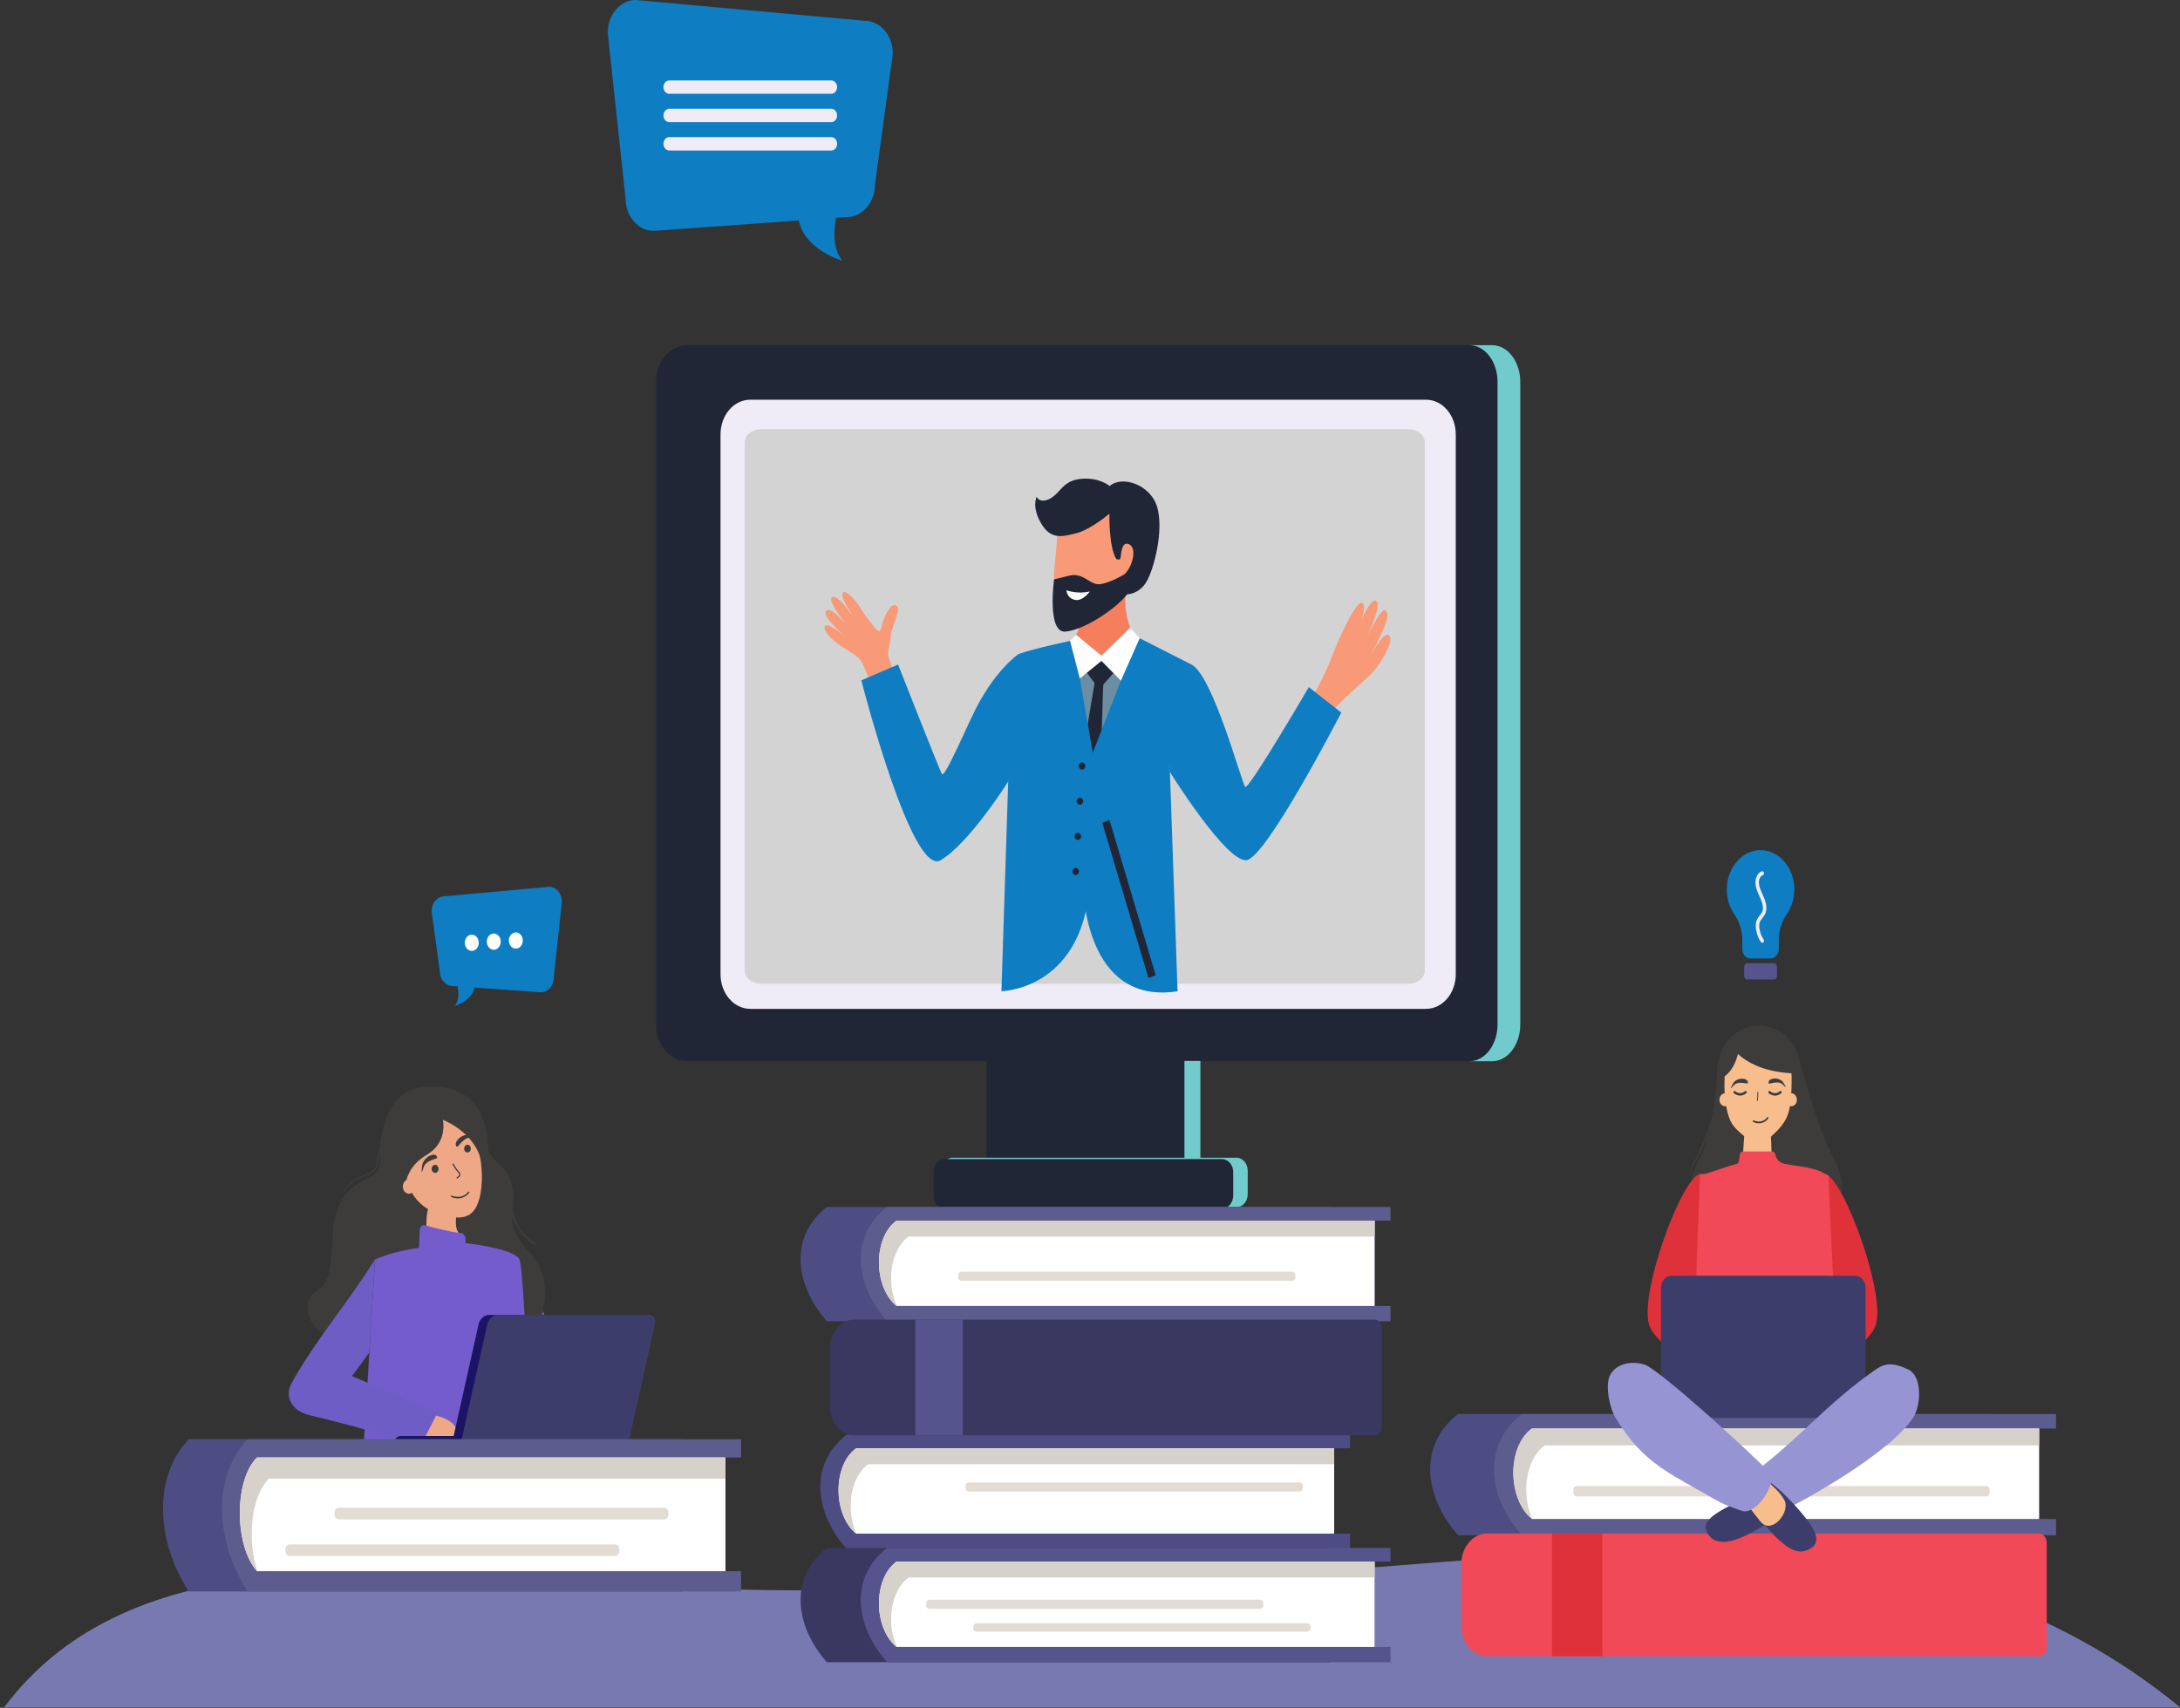 <svg xmlns="http://www.w3.org/2000/svg" xmlns:xlink="http://www.w3.org/1999/xlink" width="425" height="333" fill="none" xmlns:v="https://vecta.io/nano"><rect width="100%" height="100%" fill="#333333" stroke="none"/><style><![CDATA[.B{fill:#fff}.C{fill:#3d3c3b}.D{fill:#212637}.E{fill:#0f7dc2}.F{fill:#d6d2cb}.G{fill:#4d4d84}.H{fill:#71cbcd}.I{fill:#efecf7}.J{fill:#56548c}.K{fill:#5c5c8e}.L{fill:#e3dcd5}.M{fill:#eea886}.N{fill:#3d3d6b}.O{fill:#f8bd8c}.P{fill:#f89a78}]]></style><path d="M425 332.88H.827c24.94-33.364 75.147-26.203 109.115-24.224 13.546.792 27.115 1.236 40.7 1.39l4.268.04 6.253.025 4.147-.002c32.653-.104 65.33-1.756 97.88-4.154 46.265-3.416 96.022-9.768 139.157 12.12 1.143.58 2.282 1.18 3.42 1.804 6.59 3.604 13.016 7.9 19.243 13z" fill="#7979b2"/><path d="M290.228 67.302H134.046c-3.4 0-6.16 3.216-6.16 7.182v125.258c0 3.967 2.758 7.183 6.16 7.183h58.267v19.736h39.648v-19.736h58.267c3.403 0 6.16-3.216 6.16-7.183V74.484c0-3.967-2.758-7.182-6.16-7.182z" class="D"/><path d="M296.39 74.482v125.26c0 3.966-2.457 7.182-5.488 7.182h-4.44c3.036 0 5.49-3.216 5.49-7.182V74.482c0-3.967-2.455-7.18-5.49-7.18h4.44c3.03 0 5.488 3.213 5.488 7.18z" class="H"/><path d="M283.807 84.688v105.27c0 3.73-2.592 6.75-5.79 6.75H146.26c-3.2 0-5.792-3.022-5.792-6.75V84.688c0-3.73 2.592-6.75 5.792-6.75h131.755c3.2 0 5.79 3.02 5.79 6.75z" class="I"/><path d="M277.78 86.286v102.932c0 1.432-1.438 2.602-3.193 2.602H148.37c-1.755 0-3.192-1.17-3.192-2.602V86.286c0-1.43 1.437-2.605 3.192-2.605h126.215c1.755 0 3.193 1.173 3.193 2.605z" fill="#d3d3d3"/><path d="M234.02 226.6h-3.107v-19.736h3.107V226.6z" class="H"/><path d="M211.85 171.9z" fill="#242c37"/><path d="M241.063 235.383h-55.34c-1.205 0-2.185-1.14-2.185-2.548v-4.554c0-1.407.98-2.548 2.185-2.548h55.34c1.207 0 2.185 1.14 2.185 2.548v4.554c0 1.407-.978 2.548-2.185 2.548z" class="H"/><path d="M238.235 235.65h-54.05c-1.208 0-2.186-1.14-2.186-2.548v-4.554c0-1.407.978-2.548 2.186-2.548h54.05c1.207 0 2.186 1.14 2.186 2.548v4.554c0 1.407-.98 2.548-2.186 2.548z" class="D"/><path d="M219.636 245.01c0 .62-.432 1.123-.963 1.123s-.963-.504-.963-1.123.43-1.123.963-1.123.963.502.963 1.123z" class="B"/><path d="M263.212 302.012h-98.156c-6.484-7.346-7.185-16.75 0-22.283h98.156v2.667h-3.1v16.632h3.1v2.984z" class="G"/><path d="M260.102 299.028h-93.21c-4.49-3.684-4.62-13.255 0-16.632h93.21v16.632z" class="B"/><path d="M166.96 299.028h-.067c-2.26-1.856-3.418-5.21-3.416-8.51.002-3.25 1.124-6.45 3.416-8.123h93.21v3.1H169.26c-3.622 2.646-4.325 9.09-2.3 13.532z" class="F"/><path d="M256.25 321.118h3.11v2.982h-98.157c-4.494-5.093-6.2-11.17-4.447-16.263.78-2.256 2.24-4.32 4.447-6.02h98.157v2.666h-3.11v16.634z" fill="#383860"/><path d="M271.096 324.1H172.94c-6.483-7.346-7.184-16.75 0-22.283h98.157v2.667l-3.1.002v16.632h3.1v2.982z" class="J"/><path d="M267.985 321.118h-93.207c-4.5-3.686-4.62-13.258 0-16.632h93.207v16.632z" class="B"/><path d="M174.843 321.118h-.065c-2.262-1.858-3.42-5.21-3.418-8.51.002-3.25 1.124-6.45 3.418-8.123h93.208v3.098h-90.842c-3.62 2.646-4.324 9.093-2.3 13.534z" class="F"/><path d="M259.36 257.615h-98.157c-6.483-7.345-7.184-16.75 0-22.28h98.157V238h-3.11v16.632h3.11v2.982z" class="G"/><path d="M271.096 257.616H172.94c-6.483-7.345-7.184-16.75 0-22.282h98.157V238h-3.1v16.632h3.1v2.983z" class="K"/><path d="M267.985 254.633h-93.207c-4.5-3.684-4.62-13.257 0-16.632h93.207v16.632z" class="B"/><path d="M174.843 254.633h-.065c-2.262-1.856-3.42-5.21-3.418-8.51.002-3.25 1.124-6.45 3.418-8.123h93.208v3.1h-90.842c-3.62 2.644-4.324 9.09-2.3 13.532z" class="F"/><path d="M268.034 279.86h-101.47c-2.625 0-4.75-2.48-4.75-5.538v-11.488c0-3.06 2.126-5.538 4.75-5.538h101.364c.808 0 1.46.764 1.46 1.705v19.28c0 .873-.606 1.58-1.354 1.58z" fill="#383860"/><path d="M187.685 279.86h-9.23v-22.564h9.23v22.564z" class="J"/><path d="M254.923 318.15h-64.6c-.3 0-.56-.294-.56-.653v-.347c0-.36.252-.654.56-.654h64.6c.308 0 .56.294.56.654v.347c0 .36-.252.653-.56.653zm-9.208-4.458h-64.6c-.308 0-.56-.294-.56-.654v-.472c0-.36.253-.655.56-.655h64.6c.308 0 .56.294.56.655v.472c0 .36-.253.654-.56.654zm6.263-63.956h-64.6c-.308 0-.56-.294-.56-.653v-.474c0-.36.25-.653.56-.653h64.6c.308 0 .56.294.56.653v.474c0 .36-.25.653-.56.653zm1.438 41.084h-64.608c-.307 0-.56-.294-.56-.653v-.474c0-.36.253-.653.56-.653h64.608c.3 0 .562.294.562.653v.474c0 .36-.252.653-.562.653z" class="L"/><path d="M123.954 0l44.63 4.05c3.025 0 5.48 2.86 5.48 6.388l-3.475 25.495c0 3.527-2.454 6.386-5.48 6.386l-2.106.152s-1.25 5.498 1.203 8.356c0 0-7.306-2.058-8.486-7.833l-28.292 2.027c-3.025 0-5.478-2.86-5.478-6.385l-3.476-32.248c0-3.527 2.453-6.388 5.48-6.388z" class="E"/><path d="M129.343 16.984c0 .723.504 1.3 1.124 1.3h31.606c.62 0 1.122-.587 1.122-1.3s-.5-1.3-1.122-1.3h-31.606c-.62 0-1.124.587-1.124 1.3zm0 5.526c0 .724.503 1.312 1.123 1.312h31.607c.62 0 1.122-.588 1.122-1.312s-.502-1.3-1.122-1.3h-31.607c-.62 0-1.123.588-1.123 1.3zm0 5.526c0 .725.504 1.312 1.124 1.312h31.605c.62 0 1.124-.587 1.124-1.312s-.503-1.3-1.124-1.3h-31.605c-.62 0-1.124.587-1.124 1.3z" class="I"/><path d="M101.248 245.562l8.924 19.683-12.06-1.125 3.136-18.558z" fill="#6f5dc6"/><path d="M82.873 211.925c-.095.008-.193.002-.29.006-.262.014-.522.047-.78.094a8.06 8.06 0 0 0-1.135.298 7.97 7.97 0 0 0-1.352.619 8.09 8.09 0 0 0-1.431 1.055c-.5.47-.97 1.01-1.373 1.605a11.56 11.56 0 0 0-1.177 2.275c-.38.976-.653 2.007-.843 3.055-.235 1.3-.345 2.63-.372 3.957l.014 1.45c.003.278.014.547-.057.813-.113.423-.298.82-.532 1.17a3.57 3.57 0 0 1-1.259 1.146c-1.626.882-6.92 2.6-7.373 10.7s-.756 10.05-3.327 11.637-1.815 5.818.756 7.756 42.497-1.056 42.497-1.056 4.084-8.023-1.512-14.194-2.42-7.756-3.403-12.693-4.688-5.29-4.764-7.67S94.86 211 82.873 211.925z" class="C"/><path d="M93.523 233.466c-1.244 5.08-4.76 4.304-8.965 2.8s-6.608-6.838-5.364-11.92 5.66-7.984 9.864-6.48 5.706 10.518 4.464 15.6z" class="M"/><path d="M85.56 215.64s3.144 6.24-2.406 9.56-4 8.68-4 8.68-3.05-1.497-2.407-7.482-.963-7.673 2.89-9.356 5.924-1.403 5.924-1.403z" class="C"/><path d="M89.243 235.38s-1.048 4.068.36 5.2-6.327.9-6.327.9-.625-4.85.67-7.06c1.297-2.218 5.3.98 5.3.98zm-8.323-4.024c0 .768-.534 1.4-1.192 1.4s-1.192-.62-1.192-1.4.534-1.4 1.192-1.4 1.192.623 1.192 1.4z" class="M"/><path d="M85.495 227.907c0 .433-.3.784-.672.784s-.672-.35-.672-.784.3-.784.672-.784.672.35.672.784zm6.285-3.947c0 .413-.288.75-.644.75s-.644-.337-.644-.75.288-.75.644-.75.644.335.644.75zm-6.56 1.836c.002.03-.872.323-.956.36-.5.2-1.025.44-1.395.917-.16.206-.26.458-.35.717-.085.24-.155.574-.307.762-.02-.08-.012-.174-.006-.258.03-.46.055-.945.18-1.382.172-.6.703-1.135 1.16-1.432s1.62-.688 1.677.317zm3.914-2.163c.023.017.673-.724.74-.792.405-.404.835-.82 1.373-.96.232-.06.47-.038.708-.002.222.03.505.127.72.064-.05-.06-.124-.098-.2-.133-.358-.198-.73-.412-1.12-.504-.54-.125-1.193.153-1.64.47s-1.314 1.3-.593 1.858zm-14.01-3.44l-.968 4.03-.352 2.05-.075.518-.036.258-.06.283c-.1.376-.337.676-.582.905s-.52.408-.796.562a7.01 7.01 0 0 1-.842.4l-.852.355-.425.172-.4.192c-.535.286-1.032.674-1.497 1.105a11.74 11.74 0 0 0-1.302 1.427h-.002c-.024.03-.064.033-.1.006s-.028-.075-.006-.104a11.85 11.85 0 0 1 1.285-1.495c.462-.457.968-.86 1.52-1.172l.424-.2.423-.18.84-.37.814-.417a3.71 3.71 0 0 0 .735-.537c.217-.212.397-.466.477-.76l.044-.228.036-.26.074-.52.35-2.07.448-2.046.544-2c.026-.1.1-.137.186-.107s.117.125.093.215z" class="C"/><path d="M82.876 238.906c1.67.467 4.996 1.35 6.942 1.513.532.045.94.563.94 1.184v.778s9.513 1.027 10.5 3.18 2.18 37.46 2.18 37.46h-32.61l2.283-37.46s3.8-1.7 8.573-2.234l.135-3.485c.025-.635.538-1.085 1.068-.937z" fill="#755ccd"/><path d="M85.348 275.374l-3.153 6.142c-.264.518-7.518-1.695-11.118-2.787l-1.887-.56-6.5-1.672c-1.663-.43-3.63-.646-5.03-1.87-.826-.727-1.432-1.88-1.365-3.09.055-1.026.57-1.93 1.068-2.782 4.838-8.34 10.675-15.033 15.736-23.193l-1.105 18.144c-.855 1.168-3.257 4.584-3.44 4.582l3.08 1.31 13.714 5.775z" fill="#6f5dc6"/><path d="M89.43 281.14h-6.985l-.004-.104 2.573-5.015.052.01c1.865.47 3.645 1.374 3.942 2.922l.422 2.187z" class="M"/><g fill-rule="evenodd"><path d="M119.753 283.02H89.347c-.87 0-1.394-.827-1.168-1.84l5.123-22.96c.226-1.013 1.12-1.84 2-1.84h30.406c.868 0 1.394.827 1.168 1.84l-5.123 22.96c-.226 1.013-1.12 1.84-1.99 1.84z" fill="url(#A)"/><path d="M91.978 283.02H78.11c-.716 0-1.3-.68-1.3-1.515s.584-1.514 1.3-1.514h13.87c.716 0 1.3.68 1.3 1.514s-.585 1.515-1.3 1.515z" fill="url(#B)"/><path d="M120.565 283.02H91.057c-.87 0-1.395-.827-1.17-1.84L95 258.22c.226-1.013 1.122-1.84 2-1.84h29.51c.87 0 1.394.827 1.168 1.84l-5.122 22.96c-.226 1.013-1.122 1.84-2 1.84z" class="N"/></g><path d="M89.116 229.8c-.03 0-.063-.016-.084-.045-.04-.055-.033-.138.013-.183.06-.056.122-.105.183-.154a1.38 1.38 0 0 0 .2-.177c.147-.166.143-.317-.012-.503l-.22-.257c-.25-.282-.374-.425-.97-1.417-.035-.057-.023-.137.027-.178s.118-.028.154.03c.585.972.705 1.1.944 1.38l.225.262c.238.284.24.6.008.866-.073.083-.154.145-.233.208l-.163.135c-.02.022-.046.032-.07.032zm.177 3.856c-.72 0-1.273-.25-1.283-.254-.064-.032-.095-.116-.07-.2s.098-.1.162-.08c.02.008 1.9.864 3.17-.737.047-.06.126-.064.177-.01s.054.147.008.205c-.667.847-1.5 1.066-2.165 1.066zm10.697 1.58a9.31 9.31 0 0 0 .425 2.244 8.49 8.49 0 0 0 .96 2.012c.806 1.23 1.897 2.197 3.087 2.922.084.05.117.17.073.27s-.145.135-.228.088c-1.237-.717-2.4-1.693-3.266-2.977-.436-.64-.797-1.354-1.06-2.118a9.92 9.92 0 0 1-.495-2.39c-.014-.163.088-.306.226-.322s.262.102.276.263zm-15.167-17.46s8.552 2.307 9.328 10.306c0 0 .847-13.208-9.328-10.306z" class="C"/><path d="M132.974 310.322h-96.17c-6.352-9.79-7.04-22.32 0-29.696h96.17v3.555h-3.047v22.167h3.047v3.974z" class="G"/><path d="M144.474 310.322h-96.17c-6.353-9.79-7.04-22.32 0-29.696h96.17v3.555h-3.048v22.167h3.048v3.974z" class="K"/><path d="M141.427 306.348H50.105c-4.4-4.91-4.528-17.67 0-22.167h91.322v22.167z" class="B"/><path d="M50.17 306.348h-.065c-2.217-2.476-3.35-6.942-3.348-11.34.002-4.33 1.102-8.594 3.348-10.826h91.32v4.13H52.422c-3.547 3.526-4.235 12.117-2.252 18.036z" class="F"/><path d="M129.513 296.25H66.02c-.44 0-.798-.42-.798-.93v-.392c0-.5.36-.93.798-.93h63.493c.44 0 .798.42.798.93v.392c0 .512-.36.93-.798.93zm-9.56 7.144H56.46c-.44 0-.798-.417-.798-.93v-.392c0-.513.36-.93.798-.93h63.493c.44 0 .798.417.798.93v.392c0 .512-.36.93-.798.93z" class="L"/><path d="M107.047 172.914l-20.394 1.85c-1.383 0-2.503 1.308-2.503 2.92l1.588 11.65c0 1.613 1.12 2.918 2.503 2.918l.962.07s.57 2.513-.55 3.818c0 0 3.338-.94 3.877-3.58l12.928.926c1.383 0 2.504-1.307 2.504-2.918l1.588-14.735c0-1.612-1.12-2.92-2.504-2.92z" class="E"/><path d="M93.332 183.825c0 .874-.608 1.582-1.358 1.582s-1.358-.708-1.358-1.582.608-1.583 1.358-1.583 1.358.7 1.358 1.583zm4.293-.22c0 .874-.608 1.583-1.358 1.583s-1.358-.7-1.358-1.583.608-1.584 1.358-1.584 1.358.7 1.358 1.584zm4.292-.22c0 .874-.607 1.584-1.357 1.584s-1.358-.7-1.358-1.584.608-1.583 1.358-1.583 1.357.7 1.357 1.583z" class="B"/><g class="C"><path d="M357.655 226.24c-3.5-6.357-6.988-20.15-6.988-20.15l-5.67-.655v-.33l-.518.165-.52-.165v.33l-9.137 2.767s-.304 12-3.797 18.355c-3.45 6.283-.972 14.13 13.453 12.973 14.427 1.156 16.626-7 13.177-13.29z"/><path d="M351.084 209.154c0 5.468-3.65 9.9-8.15 9.9s-8.15-4.433-8.15-9.9 3.65-9.185 8.15-9.185 8.15 3.72 8.15 9.185z"/></g><path d="M342.662 203.183c-7.045-.14-6.437 7.12-6.437 7.12s-.273 3.84.705 7.096c.494 1.64 1.126 2.523 3.103 4.118l-.42 6.482a18.7 18.7 0 0 0 .029 2.566s2.455.127 6.482-.12l-.087-1.156-.62-1.505-.017-2.414-.144-3.718.315-.327c1.436-1.24 2.434-2.573 2.94-3.9.637-1.662.772-4.247.772-7.122 0 0 .42-6.98-6.62-7.12z" class="O"/><g class="C"><path d="M337.034 203.224s2.45 5.787 13.04 6.076c0 0 1.145-5.478-4.282-7.655s-8.757 1.58-8.757 1.58z"/><path d="M335.53 210.263s3.268-1.118 3.7-7.413c0 0-3.3.588-3.7 7.413zm5.178.997c-.007.025-.8-.1-.888-.106-.472-.04-.97-.072-1.415.15-.192.096-.352.253-.504.415-.14.153-.298.385-.48.47.007-.073.044-.14.074-.204.162-.347.328-.712.562-1.003.323-.404.915-.598 1.378-.645s1.53.117 1.274.923zm4.126.04c.01.026.8-.158.88-.17.47-.073.964-.143 1.42.045.198.08.363.225.525.376.15.143.318.363.505.433-.012-.07-.05-.137-.085-.198-.182-.333-.366-.686-.615-.958-.342-.38-.945-.53-1.4-.543s-1.52.23-1.223 1.015z"/></g><path d="M337.372 214.438c0 .696-.483 1.258-1.078 1.258s-1.08-.562-1.08-1.258.483-1.258 1.08-1.258 1.078.564 1.078 1.258zm12.942 0c0 .696-.484 1.258-1.078 1.258s-1.08-.562-1.08-1.258.484-1.258 1.08-1.258 1.078.564 1.078 1.258z" class="O"/><path d="M339.248 213.618a1.95 1.95 0 0 1-1.222-.472c-.1-.082-.104-.235-.032-.337s.2-.12.3-.037c.037.035.903.817 1.912-.01.092-.077.22-.05.286.06s.044.258-.048.335c-.423.347-.83.462-1.187.462zm6.798.002c-.712 0-1.216-.465-1.225-.473-.087-.082-.1-.235-.03-.337s.203-.12.3-.037c.037.033.905.82 1.914-.01.094-.076.22-.05.286.06s.045.26-.05.335c-.423.347-.83.463-1.185.463z" class="C"/><path d="M388.382 299.344H284.26c-6.88-7.794-7.622-17.77 0-23.638h104.123v2.83h-3.3v17.644h3.3v3.165z" class="G"/><path d="M400.83 299.344H296.707c-6.878-7.794-7.623-17.77 0-23.638H400.83v2.83h-3.3v17.643h3.3v3.165z" class="K"/><path d="M397.533 296.178H298.66c-4.76-3.91-4.903-14.063 0-17.643h98.874v17.643z" class="B"/><path d="M298.728 296.178h-.07c-2.398-1.97-3.627-5.526-3.624-9.026 0-3.447 1.194-6.84 3.624-8.617h98.874v3.29H301.17c-3.843 2.804-4.588 9.643-2.442 14.354z" class="F"/><path d="M397.58 322.938H289.943c-2.783 0-5.038-2.63-5.038-5.873v-12.187c0-3.243 2.255-5.874 5.038-5.874h107.525c.857 0 1.55.8 1.55 1.807v20.452c0 .925-.644 1.675-1.44 1.675z" fill="#f14957"/><path d="M312.353 322.938h-9.79v-23.934h9.79v23.934z" fill="#df313a"/><path d="M387.302 291.793H307.3c-.307 0-.56-.294-.56-.653v-.737c0-.358.252-.652.56-.652h80.002c.307 0 .56.294.56.652v.737c0 .36-.252.653-.56.653z" class="L"/><path d="M331.424 228.918c-3.634.606-12.34 24.432-9.74 29.884s16.887 11.8 16.887 11.8l-.78-9.4s-9.786-4.847-9.007-7.874 6.4-14.337 6.4-14.337l-3.768-10.095zM365.53 258.8c-2.6 5.45-16.9 11.8-16.9 11.8l.78-9.4s9.785-4.846 9.007-7.874c-.24-.937-.944-2.665-1.804-4.605-1.918-4.335-4.604-9.732-4.604-9.732l3.76-10.093c.208.034.434.146.674.326 3.928 2.955 11.525 24.416 9.077 29.556z" fill="#df313a"/><path d="M363.704 276.464h-37.866c-1.116 0-2.018-1.052-2.018-2.35v-23.017c0-1.298.902-2.352 2.018-2.352h35.85c1.115 0 2.017 1.054 2.017 2.352v25.368zm-22.6 14.8s-.707.782-2.782 1.8c-2.136 1.046-6.36 2.994-5.727 5.14.85 2.9 3.83 2.68 5.805 1.985 4.28-1.5 8.737-5.018 8.737-5.018l-6.033-3.908z" class="N"/><path d="M346.212 283.717c7.243-6.16 11.025-10.714 19.152-16.47 1.936-1.37 3.26-1.78 6.615-.245 2.856 1.307 2.55 7.035.99 9.422-4.677 7.167-22.698 17.06-26.34 18.562-1.57.645-7.124-4.807-4.87-7.415 1.11-1.286 2.492-2.187 4.45-3.853z" fill="#9794d3"/><path d="M342.875 295.585s1.764 2.72 3.818 4.572c2.456 2.212 4.147 2.943 6.14 1.863 2.89-1.564.233-4.87-2.01-7.488-3.323-3.874-5.702-5.48-5.702-5.48l-2.244 6.534z" class="N"/><path d="M343.243 287.493l3.088 2.975s1.072 1.015 1.615 2.195c1.01 2.193-2.472 6.643-4.732 4.027l-4.276-5.438 4.305-3.76z" class="O"/><path d="M334.032 292.193c-8.414-4.94-13.575-6.714-18.985-15.6-1.375-2.263-1.93-6.008-1.394-7.854.66-2.277 3.512-3.64 6.865-2.706 2.817.784 21.72 18.048 24.672 21.3 1.27 1.402-2.604 8.417-5.778 7.208-1.565-.594-3.102-1.013-5.38-2.35z" fill="#9794d3"/><g fill="#f14957"><path d="M357.348 248.744h-26.67l.748-19.824h24.354c.208.033.435.145.673.325l.896 19.5z"/><path d="M345.186 224.513c.47 0 .698-.028.87.48.193.563.42 1.62 1.796 1.915 2.377.51 6.652.7 8.415 2.338.178.166.243.446.173.7l-1.042 3.767c-.073.262-.277.443-.518.45l-21.95.67c-.272.007-.508-.212-.563-.522l-.797-4.532c-.063-.353.13-.696.433-.77 1.255-.305 4.39-1.487 6.6-2.09.23-.062.36-.23.386-.505l.228-1.32c.034-.33.272-.578.556-.578h5.415z"/></g><path d="M334.182 217.27c.113.098.097.168.082.237l-.046.203-.104.404-.243.782-.555 1.513-1.17 2.985-.66 1.454-.373.707-.393.678c-.504.898-.985 1.85-1.124 2.906h0c-.01.053-.052.1-.098.08s-.075-.053-.07-.104c.04-.56.188-1.1.38-1.607s.42-.992.666-1.462l.38-.7.345-.698.623-1.454 1.133-2.982.538-1.5.23-.757.095-.382.043-.192c.007-.065.018-.127.157-.163h.005c.06-.015.115.002.16.04zm8.725 1.745a2.77 2.77 0 0 1-1.11-.237c-.073-.035-.108-.133-.075-.217s.114-.126.187-.1c.063.032 1.574.755 2.6-.6a.13.13 0 0 1 .203-.016c.06.06.063.165.012.236-.558.74-1.245.934-1.815.934zm-.307-4.335c-.06-.01-.1-.06-.086-.116a8.18 8.18 0 0 0 .088-1.58c-.002-.055.035-.098.084-.1s.084.04.084.096c.016.72-.02 1.125-.1 1.617-.007.047-.042.082-.08.082z" class="C"/><path d="M349.812 173.438c0-4.415-3.2-7.958-7.045-7.65-3.206.258-5.82 3.254-6.086 6.987-.15 2.063.402 3.972 1.4 5.442 1 1.46 1.588 3.247 1.588 5.12v1.687c0 1.027.715 1.858 1.593 1.858h3.923c.88 0 1.593-.83 1.593-1.858v-1.69a9.07 9.07 0 0 1 1.585-5.113c.902-1.31 1.44-2.973 1.44-4.784z" class="E"/><path d="M345.855 190.982h-5.24c-.32 0-.58-.304-.58-.678v-1.807c0-.374.26-.676.58-.676h5.24c.32 0 .582.302.582.676v1.807c0 .374-.26.678-.582.678z" class="J"/><path d="M343.513 170.09h-.002.002zm.05 13.73c-.1 0-.193-.05-.256-.14-.652-.894-1.315-2.828-.864-4.13.147-.427.406-.767.637-1.064.206-.267.4-.52.502-.804.332-.933-.173-2.058-.62-3.05l-.306-.71c-.207-.526-.478-1.32-.403-2.154.063-.745.464-1.613 1.214-1.868.084-.03.175-.017.254.033s.136.134.16.234a.43.43 0 0 1-.028.298c-.042.092-.114.158-.2.188-.375.127-.684.63-.733 1.193-.056.645.17 1.303.348 1.744l.292.678c.514 1.145 1.093 2.444.64 3.714-.145.4-.397.737-.62 1.027-.203.264-.413.535-.516.835-.33.948.227 2.604.752 3.33.058.08.09.18.08.285s-.05.2-.116.268c-.06.06-.138.092-.218.092z" class="I"/><g class="P"><path d="M255.687 136.31s2.746-4.992 3.736-7.686 4.97-12.03 6.24-11.052-2.294 8.812-2.294 8.812 3.144-9.805 4.843-9.262-2.904 9.676-2.904 9.676 3.787-8.607 4.78-7.777.2 2.748-3.048 9.118c0 0 2.78-5.468 3.83-4.187s-2.338 6.3-3.568 7.485-7.044 6.193-8.435 8.306c0 0-3.117-1.178-3.18-3.433z"/><path d="M261.284 129.878s4.17-2.57 5.332-1.576-.01 2.034-4.333 3.547c0 0-1.527 2.102-2.5 2.267 0 0-1.203-2.883 1.5-4.238z"/></g><path d="M261.49 138.94l-6.33-4.965s-11.716 20.055-12.39 19.447-6.263-21.707-10.503-23.86c0 0-2.143 1.663-3.367 6.53-.865 3.444-.99 8.994-.805 14.466 0 0 11.04 17.735 14.945 17.152s18.45-28.77 18.45-28.77z" class="E"/><path d="M174.764 132.004s-1.616-3.48-1.616-4.497.472-2.11.505-3.498 1.75-4.6 1.38-5.513-1.414-.694-2.424 1.497-.674 3.542-1.482 2.92-2.794-3.322-3.433-4.453-2.66-3.36-3.2-2.994-.7.95 2.888 6.422c0 0-4.052-6.588-5.244-5.4-.834.83 3.124 5.653 3.696 6.42 0 0-3.665-4.986-4.757-3.8-1.026 1.106 4.015 5.258 4.015 5.258s-3.763-3.232-4.268-2.282 1.684 3.048 3.84 4.362 2.708 1.66 3.256 2.538 1.895 4.38 1.895 4.38 3.433.912 4.948-1.35z" class="P"/><path d="M220.1 109.452l-7.662 1.267s-.438 15.516-6.498 16.758c0 0-2.155 25.41 5.858 23.293s12.322-24.17 12.322-24.17-7.064-2.12-4.02-17.148z" fill="#f57e5d"/><path d="M220.698 97.89s-8.267-3.69-11.55-1.45-3.013 9.97-3.502 13.514c-.765 5.537 1.436 10.942 2.773 11.47s11.672-2.505 13.313-10.614.91-11.536-1.034-12.92z" class="P"/><path d="M219.21 111.98s-2.963 1.78-4.878 1.928-3.095-2.315-5.8-1.682l-3.04.74s-1.428 10.484 2.22 10.187 9.848-4.45 12.036-7.267c0 0 2.28 0 3.74-2.422s3.418-9.938 2.142-14.487-6.93-6.328-9.3-4.202c0 0-1.808-1.63-5.243-1.434s-4.146 2.175-5.605 3.362-2.887 1.186-3.373.164c0 0-1.034 1.88.82 5.11s3.993 2.736 6.882 2 6.473-3.823 6.473-3.823-.152 6.46 1.338 8.834c0 0 .546.264.76 0s.06-3.626 1.732-2.868.578 4.58-.91 5.85z" class="D"/><g class="B"><path d="M207.902 115.094s2.19.824 4.56.23c0 0-1.345 1.92-2.828 1.65-1.663-.306-1.732-1.88-1.732-1.88z"/><use xlink:href="#C"/></g><use xlink:href="#C" fill="#6b8ea1"/><path d="M213.397 133.173s-3.807 22.353-3.485 22.78c.21-.286 2.527 6.062 3.866 0 1.04-4.716 1.168-22.267 1.335-22.48 0 0 1.988-2.32 3.15-3.464a51.32 51.32 0 0 0 2.211-2.313 13.53 13.53 0 0 0 .522-1.128l-.31.8a19.2 19.2 0 0 1 1.498-2.605c-.112-.187-.233-.355-.365-.5l-7.088 4.16-5.512-3.588s-.163.538-.398 1.478c.58.876 1.103 1.76 1.556 2.61.58 1.087 3.02 4.25 3.02 4.25z" class="D"/><path d="M209.218 124.835s-7.656 1.607-10.618 2.672c0 0 .942 19.175-2.02 23.993l-1.346 41.767s16.765-.22 17.304-22.855l.505-23.658-3.825-21.92z" class="E"/><path d="M211.588 149.366c-.006.386-.3.692-.656.686s-.638-.326-.63-.7.3-.693.656-.686.637.326.63.7zm-.41 6.857c-.007.385-.3.693-.656.685s-.638-.325-.63-.7.3-.692.655-.685.64.326.632.7zm-.41 6.857c-.006.385-.3.7-.655.685s-.64-.326-.632-.7.3-.693.655-.685.638.325.632.7zm-.41 6.856c-.006.386-.3.692-.655.686s-.638-.326-.632-.7.3-.693.656-.686.638.326.63.7z" class="D"/><path d="M232.267 129.564l-10.45-5.3-8.775 22.5-1.866 26.272s.217 23.093 18.396 20.24l-1.478-42.372s-.138-15.52 4.172-21.33zm-57.18 0l-7.166 3.098s9.807 38.435 15.463 35.062 13.17-15.348 13.17-15.348 2.1-3.756 2.9-9.565c.724-5.134.276-12.172-.86-15.304 0 0-4.983 3.3-9.157 12.326s-5.45 11.626-5.823 11.062-8.534-21.33-8.534-21.33z" class="E"/><path d="M214.73 127.842l-4.93-4.076-1.19 1.2 1.91 7.32 4.212-3.42 3.793 3.846 3.66-8.262-1.838-2.082-5.615 5.475z" class="B"/><path d="M214.893 160.427l9.004 30.282 1.407-.56-9.004-30.283-1.407.56z" class="D"/><defs><linearGradient id="A" x1="126.917" y1="269.701" x2="88.126" y2="269.701" gradientUnits="userSpaceOnUse"><stop stop-color="#1b1464"/><stop offset="1" stop-color="#1b1464"/></linearGradient><linearGradient id="B" x1="93.279" y1="281.506" x2="76.809" y2="281.506" gradientUnits="userSpaceOnUse"><stop stop-color="#1b1464"/><stop offset="1" stop-color="#1b1464"/></linearGradient><path id="C" d="M221.818 124.265l-7.088 4.158-5.512-3.588s-2.807 9.14-2 19.51 2.356 17.816 8.82 8.178 8.864-24.9 5.78-28.257z"/></defs></svg>